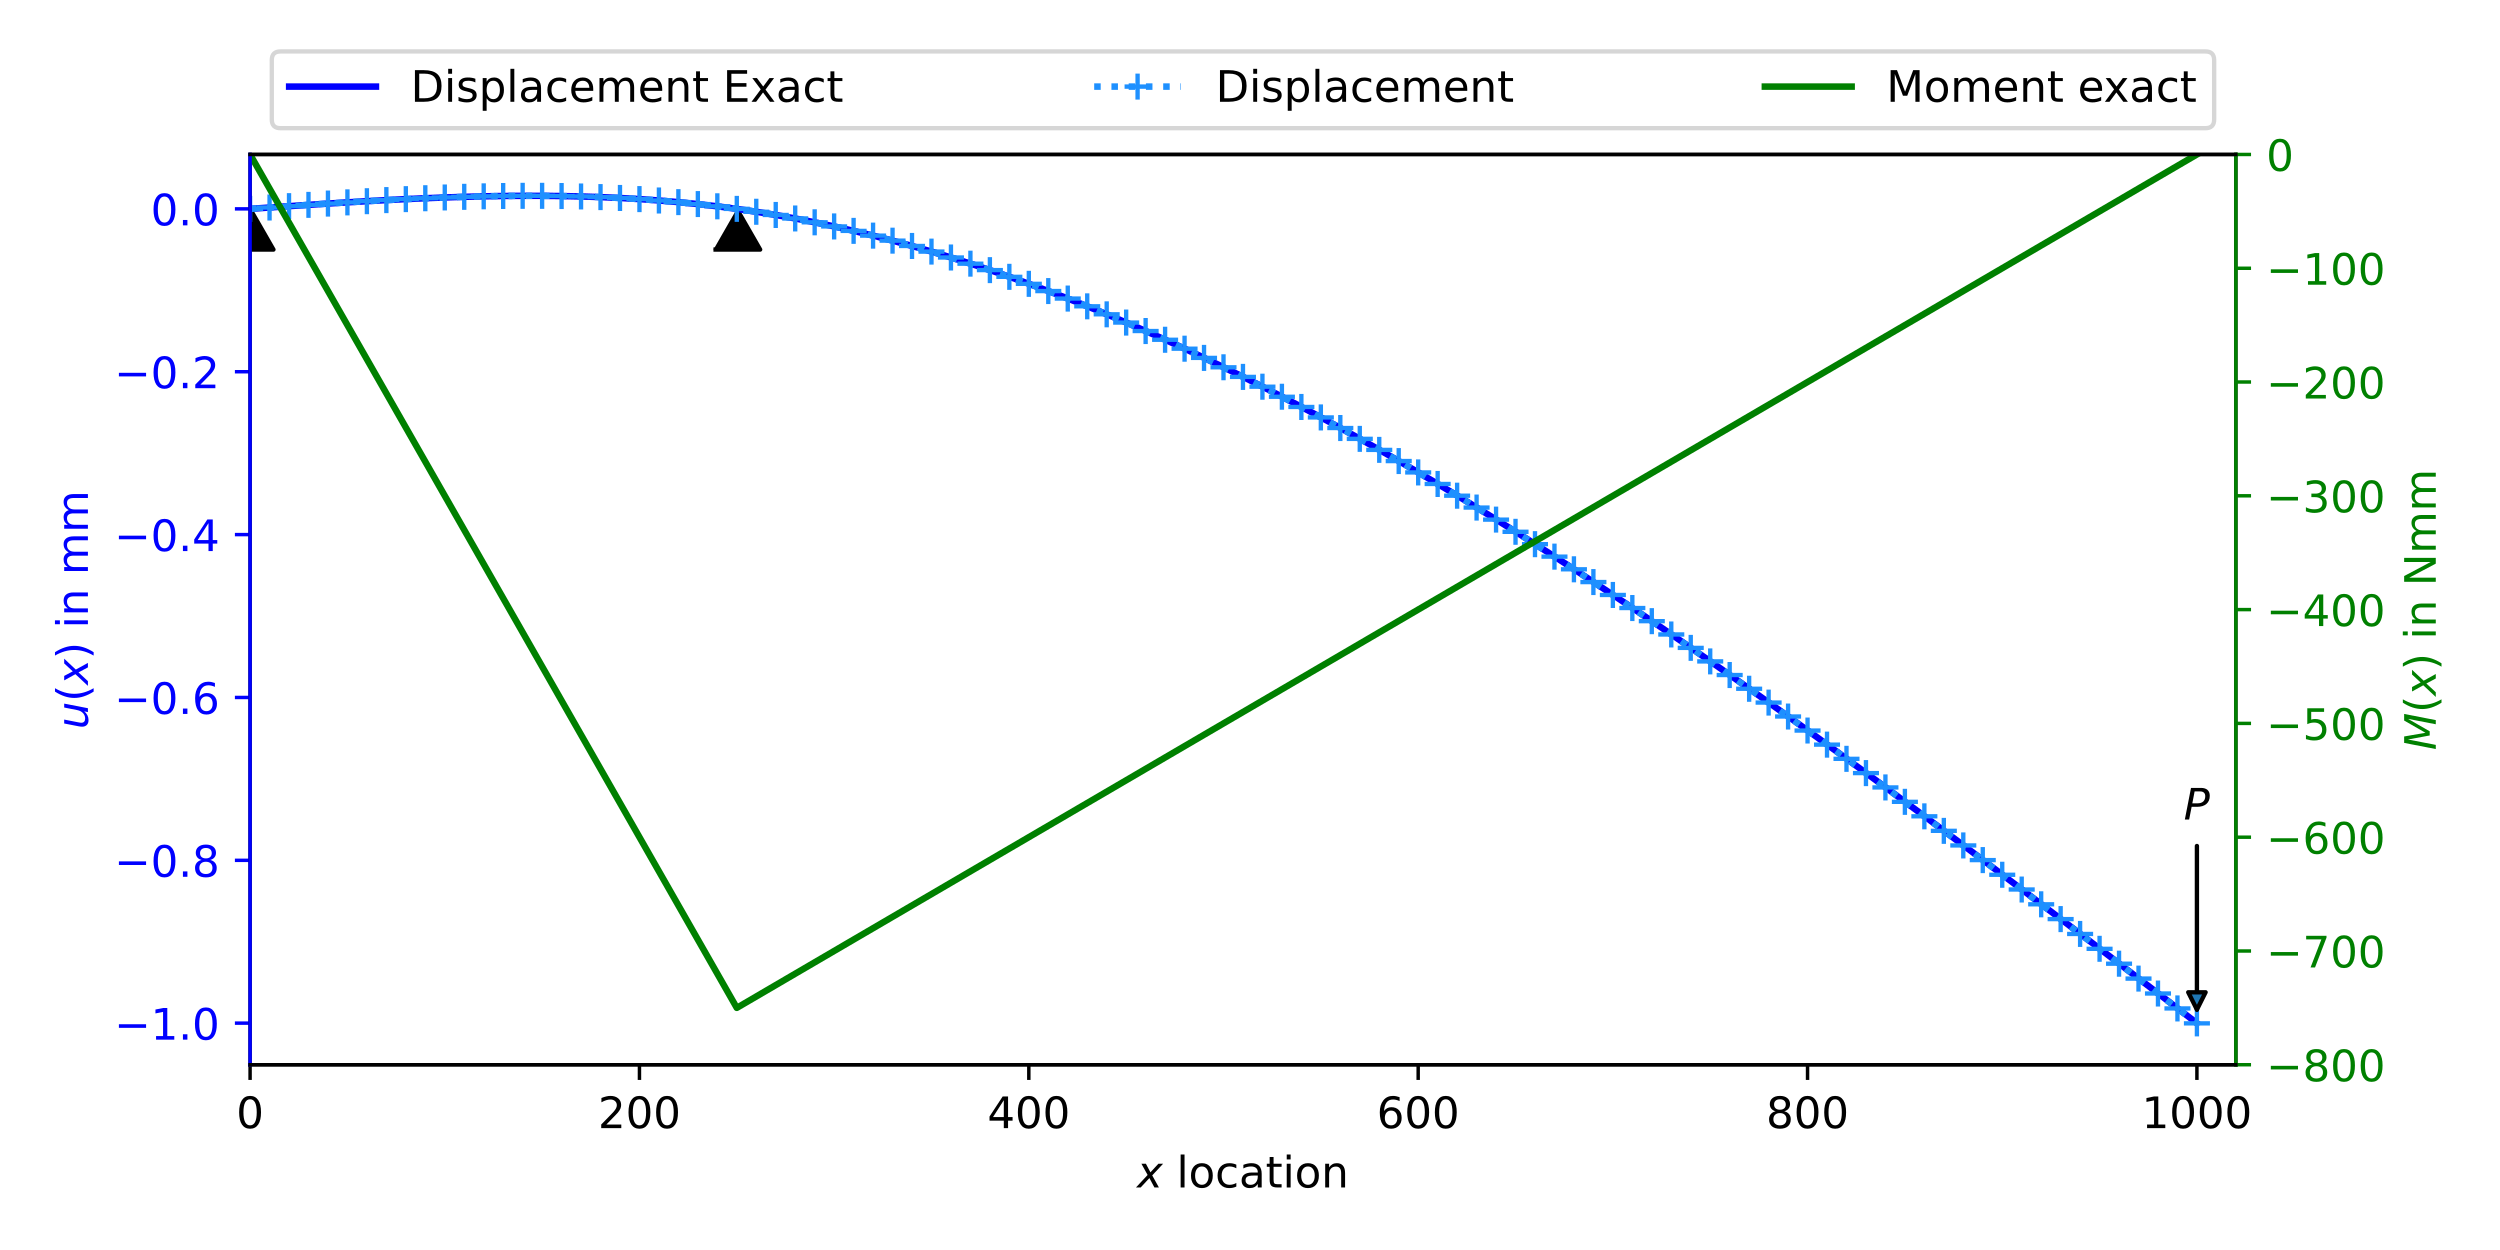 <?xml version="1.0" encoding="utf-8" standalone="no"?>
<!DOCTYPE svg PUBLIC "-//W3C//DTD SVG 1.1//EN"
  "http://www.w3.org/Graphics/SVG/1.1/DTD/svg11.dtd">
<!-- Created with matplotlib (https://matplotlib.org/) -->
<svg height="288pt" version="1.1" viewBox="0 0 576 288" width="576pt" xmlns="http://www.w3.org/2000/svg" xmlns:xlink="http://www.w3.org/1999/xlink">
 <defs>
  <style type="text/css">*{stroke-linecap:butt;stroke-linejoin:round;}</style>
 </defs>
 <g id="figure_1">
  <g id="patch_1">
   <path d="M 0 288 
L 576 288 
L 576 0 
L 0 0 
z
" style="fill:#ffffff;"/>
  </g>
  <g id="axes_1">
   <g id="patch_2">
    <path d="M 57.62 245.32 
L 515.14 245.32 
L 515.14 35.585 
L 57.62 35.585 
z
" style="fill:#ffffff;"/>
   </g>
   <g id="patch_3">
    <path clip-path="url(#pe951905fab)" d="M 57.62 48.123 
L 63.003 57.504 
L 52.237 57.504 
" style="stroke:#000000;stroke-linejoin:miter;"/>
   </g>
   <g id="patch_4">
    <path clip-path="url(#pe951905fab)" d="M 169.757 48.123 
L 175.14 57.504 
L 164.375 57.504 
" style="stroke:#000000;stroke-linejoin:miter;"/>
   </g>
   <g id="matplotlib.axis_1">
    <g id="xtick_1">
     <g id="line2d_1">
      <defs>
       <path d="M 0 0 
L 0 3.5 
" id="m0b0fbb7a70" style="stroke:#000000;stroke-width:0.8;"/>
      </defs>
      <g>
       <use style="stroke:#000000;stroke-width:0.8;" x="57.62" xlink:href="#m0b0fbb7a70" y="245.32"/>
      </g>
     </g>
     <g id="text_1">
      <!-- 0 -->
      <g transform="translate(54.439 259.918)scale(0.1 -0.1)">
       <defs>
        <path d="M 31.781 66.406 
Q 24.172 66.406 20.328 58.906 
Q 16.5 51.422 16.5 36.375 
Q 16.5 21.391 20.328 13.891 
Q 24.172 6.391 31.781 6.391 
Q 39.453 6.391 43.281 13.891 
Q 47.125 21.391 47.125 36.375 
Q 47.125 51.422 43.281 58.906 
Q 39.453 66.406 31.781 66.406 
z
M 31.781 74.219 
Q 44.047 74.219 50.516 64.516 
Q 56.984 54.828 56.984 36.375 
Q 56.984 17.969 50.516 8.266 
Q 44.047 -1.422 31.781 -1.422 
Q 19.531 -1.422 13.062 8.266 
Q 6.594 17.969 6.594 36.375 
Q 6.594 54.828 13.062 64.516 
Q 19.531 74.219 31.781 74.219 
z
" id="DejaVuSans-48"/>
       </defs>
       <use xlink:href="#DejaVuSans-48"/>
      </g>
     </g>
    </g>
    <g id="xtick_2">
     <g id="line2d_2">
      <g>
       <use style="stroke:#000000;stroke-width:0.8;" x="147.33" xlink:href="#m0b0fbb7a70" y="245.32"/>
      </g>
     </g>
     <g id="text_2">
      <!-- 200 -->
      <g transform="translate(137.786 259.918)scale(0.1 -0.1)">
       <defs>
        <path d="M 19.188 8.297 
L 53.609 8.297 
L 53.609 0 
L 7.328 0 
L 7.328 8.297 
Q 12.938 14.109 22.625 23.891 
Q 32.328 33.688 34.812 36.531 
Q 39.547 41.844 41.422 45.531 
Q 43.312 49.219 43.312 52.781 
Q 43.312 58.594 39.234 62.25 
Q 35.156 65.922 28.609 65.922 
Q 23.969 65.922 18.812 64.312 
Q 13.672 62.703 7.812 59.422 
L 7.812 69.391 
Q 13.766 71.781 18.938 73 
Q 24.125 74.219 28.422 74.219 
Q 39.75 74.219 46.484 68.547 
Q 53.219 62.891 53.219 53.422 
Q 53.219 48.922 51.531 44.891 
Q 49.859 40.875 45.406 35.406 
Q 44.188 33.984 37.641 27.219 
Q 31.109 20.453 19.188 8.297 
z
" id="DejaVuSans-50"/>
       </defs>
       <use xlink:href="#DejaVuSans-50"/>
       <use x="63.623" xlink:href="#DejaVuSans-48"/>
       <use x="127.246" xlink:href="#DejaVuSans-48"/>
      </g>
     </g>
    </g>
    <g id="xtick_3">
     <g id="line2d_3">
      <g>
       <use style="stroke:#000000;stroke-width:0.8;" x="237.04" xlink:href="#m0b0fbb7a70" y="245.32"/>
      </g>
     </g>
     <g id="text_3">
      <!-- 400 -->
      <g transform="translate(227.496 259.918)scale(0.1 -0.1)">
       <defs>
        <path d="M 37.797 64.312 
L 12.891 25.391 
L 37.797 25.391 
z
M 35.203 72.906 
L 47.609 72.906 
L 47.609 25.391 
L 58.016 25.391 
L 58.016 17.188 
L 47.609 17.188 
L 47.609 0 
L 37.797 0 
L 37.797 17.188 
L 4.891 17.188 
L 4.891 26.703 
z
" id="DejaVuSans-52"/>
       </defs>
       <use xlink:href="#DejaVuSans-52"/>
       <use x="63.623" xlink:href="#DejaVuSans-48"/>
       <use x="127.246" xlink:href="#DejaVuSans-48"/>
      </g>
     </g>
    </g>
    <g id="xtick_4">
     <g id="line2d_4">
      <g>
       <use style="stroke:#000000;stroke-width:0.8;" x="326.749" xlink:href="#m0b0fbb7a70" y="245.32"/>
      </g>
     </g>
     <g id="text_4">
      <!-- 600 -->
      <g transform="translate(317.206 259.918)scale(0.1 -0.1)">
       <defs>
        <path d="M 33.016 40.375 
Q 26.375 40.375 22.484 35.828 
Q 18.609 31.297 18.609 23.391 
Q 18.609 15.531 22.484 10.953 
Q 26.375 6.391 33.016 6.391 
Q 39.656 6.391 43.531 10.953 
Q 47.406 15.531 47.406 23.391 
Q 47.406 31.297 43.531 35.828 
Q 39.656 40.375 33.016 40.375 
z
M 52.594 71.297 
L 52.594 62.312 
Q 48.875 64.062 45.094 64.984 
Q 41.312 65.922 37.594 65.922 
Q 27.828 65.922 22.672 59.328 
Q 17.531 52.734 16.797 39.406 
Q 19.672 43.656 24.016 45.922 
Q 28.375 48.188 33.594 48.188 
Q 44.578 48.188 50.953 41.516 
Q 57.328 34.859 57.328 23.391 
Q 57.328 12.156 50.688 5.359 
Q 44.047 -1.422 33.016 -1.422 
Q 20.359 -1.422 13.672 8.266 
Q 6.984 17.969 6.984 36.375 
Q 6.984 53.656 15.188 63.938 
Q 23.391 74.219 37.203 74.219 
Q 40.922 74.219 44.703 73.484 
Q 48.484 72.75 52.594 71.297 
z
" id="DejaVuSans-54"/>
       </defs>
       <use xlink:href="#DejaVuSans-54"/>
       <use x="63.623" xlink:href="#DejaVuSans-48"/>
       <use x="127.246" xlink:href="#DejaVuSans-48"/>
      </g>
     </g>
    </g>
    <g id="xtick_5">
     <g id="line2d_5">
      <g>
       <use style="stroke:#000000;stroke-width:0.8;" x="416.459" xlink:href="#m0b0fbb7a70" y="245.32"/>
      </g>
     </g>
     <g id="text_5">
      <!-- 800 -->
      <g transform="translate(406.915 259.918)scale(0.1 -0.1)">
       <defs>
        <path d="M 31.781 34.625 
Q 24.75 34.625 20.719 30.859 
Q 16.703 27.094 16.703 20.516 
Q 16.703 13.922 20.719 10.156 
Q 24.75 6.391 31.781 6.391 
Q 38.812 6.391 42.859 10.172 
Q 46.922 13.969 46.922 20.516 
Q 46.922 27.094 42.891 30.859 
Q 38.875 34.625 31.781 34.625 
z
M 21.922 38.812 
Q 15.578 40.375 12.031 44.719 
Q 8.5 49.078 8.5 55.328 
Q 8.5 64.062 14.719 69.141 
Q 20.953 74.219 31.781 74.219 
Q 42.672 74.219 48.875 69.141 
Q 55.078 64.062 55.078 55.328 
Q 55.078 49.078 51.531 44.719 
Q 48 40.375 41.703 38.812 
Q 48.828 37.156 52.797 32.312 
Q 56.781 27.484 56.781 20.516 
Q 56.781 9.906 50.312 4.234 
Q 43.844 -1.422 31.781 -1.422 
Q 19.734 -1.422 13.25 4.234 
Q 6.781 9.906 6.781 20.516 
Q 6.781 27.484 10.781 32.312 
Q 14.797 37.156 21.922 38.812 
z
M 18.312 54.391 
Q 18.312 48.734 21.844 45.562 
Q 25.391 42.391 31.781 42.391 
Q 38.141 42.391 41.719 45.562 
Q 45.312 48.734 45.312 54.391 
Q 45.312 60.062 41.719 63.234 
Q 38.141 66.406 31.781 66.406 
Q 25.391 66.406 21.844 63.234 
Q 18.312 60.062 18.312 54.391 
z
" id="DejaVuSans-56"/>
       </defs>
       <use xlink:href="#DejaVuSans-56"/>
       <use x="63.623" xlink:href="#DejaVuSans-48"/>
       <use x="127.246" xlink:href="#DejaVuSans-48"/>
      </g>
     </g>
    </g>
    <g id="xtick_6">
     <g id="line2d_6">
      <g>
       <use style="stroke:#000000;stroke-width:0.8;" x="506.169" xlink:href="#m0b0fbb7a70" y="245.32"/>
      </g>
     </g>
     <g id="text_6">
      <!-- 1000 -->
      <g transform="translate(493.444 259.918)scale(0.1 -0.1)">
       <defs>
        <path d="M 12.406 8.297 
L 28.516 8.297 
L 28.516 63.922 
L 10.984 60.406 
L 10.984 69.391 
L 28.422 72.906 
L 38.281 72.906 
L 38.281 8.297 
L 54.391 8.297 
L 54.391 0 
L 12.406 0 
z
" id="DejaVuSans-49"/>
       </defs>
       <use xlink:href="#DejaVuSans-49"/>
       <use x="63.623" xlink:href="#DejaVuSans-48"/>
       <use x="127.246" xlink:href="#DejaVuSans-48"/>
       <use x="190.869" xlink:href="#DejaVuSans-48"/>
      </g>
     </g>
    </g>
    <g id="text_7">
     <!-- $x$ location -->
     <g transform="translate(261.98 273.597)scale(0.1 -0.1)">
      <defs>
       <path d="M 60.016 54.688 
L 34.906 27.875 
L 50.297 0 
L 39.984 0 
L 28.422 21.688 
L 8.297 0 
L -2.594 0 
L 24.312 28.812 
L 10.016 54.688 
L 20.312 54.688 
L 30.812 34.906 
L 49.125 54.688 
z
" id="DejaVuSans-Oblique-120"/>
       <path id="DejaVuSans-32"/>
       <path d="M 9.422 75.984 
L 18.406 75.984 
L 18.406 0 
L 9.422 0 
z
" id="DejaVuSans-108"/>
       <path d="M 30.609 48.391 
Q 23.391 48.391 19.188 42.75 
Q 14.984 37.109 14.984 27.297 
Q 14.984 17.484 19.156 11.844 
Q 23.344 6.203 30.609 6.203 
Q 37.797 6.203 41.984 11.859 
Q 46.188 17.531 46.188 27.297 
Q 46.188 37.016 41.984 42.703 
Q 37.797 48.391 30.609 48.391 
z
M 30.609 56 
Q 42.328 56 49.016 48.375 
Q 55.719 40.766 55.719 27.297 
Q 55.719 13.875 49.016 6.219 
Q 42.328 -1.422 30.609 -1.422 
Q 18.844 -1.422 12.172 6.219 
Q 5.516 13.875 5.516 27.297 
Q 5.516 40.766 12.172 48.375 
Q 18.844 56 30.609 56 
z
" id="DejaVuSans-111"/>
       <path d="M 48.781 52.594 
L 48.781 44.188 
Q 44.969 46.297 41.141 47.344 
Q 37.312 48.391 33.406 48.391 
Q 24.656 48.391 19.812 42.844 
Q 14.984 37.312 14.984 27.297 
Q 14.984 17.281 19.812 11.734 
Q 24.656 6.203 33.406 6.203 
Q 37.312 6.203 41.141 7.25 
Q 44.969 8.297 48.781 10.406 
L 48.781 2.094 
Q 45.016 0.344 40.984 -0.531 
Q 36.969 -1.422 32.422 -1.422 
Q 20.062 -1.422 12.781 6.344 
Q 5.516 14.109 5.516 27.297 
Q 5.516 40.672 12.859 48.328 
Q 20.219 56 33.016 56 
Q 37.156 56 41.109 55.141 
Q 45.062 54.297 48.781 52.594 
z
" id="DejaVuSans-99"/>
       <path d="M 34.281 27.484 
Q 23.391 27.484 19.188 25 
Q 14.984 22.516 14.984 16.5 
Q 14.984 11.719 18.141 8.906 
Q 21.297 6.109 26.703 6.109 
Q 34.188 6.109 38.703 11.406 
Q 43.219 16.703 43.219 25.484 
L 43.219 27.484 
z
M 52.203 31.203 
L 52.203 0 
L 43.219 0 
L 43.219 8.297 
Q 40.141 3.328 35.547 0.953 
Q 30.953 -1.422 24.312 -1.422 
Q 15.922 -1.422 10.953 3.297 
Q 6 8.016 6 15.922 
Q 6 25.141 12.172 29.828 
Q 18.359 34.516 30.609 34.516 
L 43.219 34.516 
L 43.219 35.406 
Q 43.219 41.609 39.141 45 
Q 35.062 48.391 27.688 48.391 
Q 23 48.391 18.547 47.266 
Q 14.109 46.141 10.016 43.891 
L 10.016 52.203 
Q 14.938 54.109 19.578 55.047 
Q 24.219 56 28.609 56 
Q 40.484 56 46.344 49.844 
Q 52.203 43.703 52.203 31.203 
z
" id="DejaVuSans-97"/>
       <path d="M 18.312 70.219 
L 18.312 54.688 
L 36.812 54.688 
L 36.812 47.703 
L 18.312 47.703 
L 18.312 18.016 
Q 18.312 11.328 20.141 9.422 
Q 21.969 7.516 27.594 7.516 
L 36.812 7.516 
L 36.812 0 
L 27.594 0 
Q 17.188 0 13.234 3.875 
Q 9.281 7.766 9.281 18.016 
L 9.281 47.703 
L 2.688 47.703 
L 2.688 54.688 
L 9.281 54.688 
L 9.281 70.219 
z
" id="DejaVuSans-116"/>
       <path d="M 9.422 54.688 
L 18.406 54.688 
L 18.406 0 
L 9.422 0 
z
M 9.422 75.984 
L 18.406 75.984 
L 18.406 64.594 
L 9.422 64.594 
z
" id="DejaVuSans-105"/>
       <path d="M 54.891 33.016 
L 54.891 0 
L 45.906 0 
L 45.906 32.719 
Q 45.906 40.484 42.875 44.328 
Q 39.844 48.188 33.797 48.188 
Q 26.516 48.188 22.312 43.547 
Q 18.109 38.922 18.109 30.906 
L 18.109 0 
L 9.078 0 
L 9.078 54.688 
L 18.109 54.688 
L 18.109 46.188 
Q 21.344 51.125 25.703 53.562 
Q 30.078 56 35.797 56 
Q 45.219 56 50.047 50.172 
Q 54.891 44.344 54.891 33.016 
z
" id="DejaVuSans-110"/>
      </defs>
      <use transform="translate(0 0.016)" xlink:href="#DejaVuSans-Oblique-120"/>
      <use transform="translate(59.18 0.016)" xlink:href="#DejaVuSans-32"/>
      <use transform="translate(90.967 0.016)" xlink:href="#DejaVuSans-108"/>
      <use transform="translate(118.75 0.016)" xlink:href="#DejaVuSans-111"/>
      <use transform="translate(179.932 0.016)" xlink:href="#DejaVuSans-99"/>
      <use transform="translate(234.912 0.016)" xlink:href="#DejaVuSans-97"/>
      <use transform="translate(296.191 0.016)" xlink:href="#DejaVuSans-116"/>
      <use transform="translate(335.4 0.016)" xlink:href="#DejaVuSans-105"/>
      <use transform="translate(363.184 0.016)" xlink:href="#DejaVuSans-111"/>
      <use transform="translate(424.365 0.016)" xlink:href="#DejaVuSans-110"/>
     </g>
    </g>
   </g>
   <g id="matplotlib.axis_2">
    <g id="ytick_1">
     <g id="line2d_7">
      <defs>
       <path d="M 0 0 
L -3.5 0 
" id="m73ab007557" style="stroke:#0000ff;stroke-width:0.8;"/>
      </defs>
      <g>
       <use style="fill:#0000ff;stroke:#0000ff;stroke-width:0.8;" x="57.62" xlink:href="#m73ab007557" y="235.737"/>
      </g>
     </g>
     <g id="text_8">
      <!-- −1.0 -->
      <g style="fill:#0000ff;" transform="translate(26.337 239.536)scale(0.1 -0.1)">
       <defs>
        <path d="M 10.594 35.5 
L 73.188 35.5 
L 73.188 27.203 
L 10.594 27.203 
z
" id="DejaVuSans-8722"/>
        <path d="M 10.688 12.406 
L 21 12.406 
L 21 0 
L 10.688 0 
z
" id="DejaVuSans-46"/>
       </defs>
       <use xlink:href="#DejaVuSans-8722"/>
       <use x="83.789" xlink:href="#DejaVuSans-49"/>
       <use x="147.412" xlink:href="#DejaVuSans-46"/>
       <use x="179.199" xlink:href="#DejaVuSans-48"/>
      </g>
     </g>
    </g>
    <g id="ytick_2">
     <g id="line2d_8">
      <g>
       <use style="fill:#0000ff;stroke:#0000ff;stroke-width:0.8;" x="57.62" xlink:href="#m73ab007557" y="198.214"/>
      </g>
     </g>
     <g id="text_9">
      <!-- −0.8 -->
      <g style="fill:#0000ff;" transform="translate(26.337 202.013)scale(0.1 -0.1)">
       <use xlink:href="#DejaVuSans-8722"/>
       <use x="83.789" xlink:href="#DejaVuSans-48"/>
       <use x="147.412" xlink:href="#DejaVuSans-46"/>
       <use x="179.199" xlink:href="#DejaVuSans-56"/>
      </g>
     </g>
    </g>
    <g id="ytick_3">
     <g id="line2d_9">
      <g>
       <use style="fill:#0000ff;stroke:#0000ff;stroke-width:0.8;" x="57.62" xlink:href="#m73ab007557" y="160.691"/>
      </g>
     </g>
     <g id="text_10">
      <!-- −0.6 -->
      <g style="fill:#0000ff;" transform="translate(26.337 164.49)scale(0.1 -0.1)">
       <use xlink:href="#DejaVuSans-8722"/>
       <use x="83.789" xlink:href="#DejaVuSans-48"/>
       <use x="147.412" xlink:href="#DejaVuSans-46"/>
       <use x="179.199" xlink:href="#DejaVuSans-54"/>
      </g>
     </g>
    </g>
    <g id="ytick_4">
     <g id="line2d_10">
      <g>
       <use style="fill:#0000ff;stroke:#0000ff;stroke-width:0.8;" x="57.62" xlink:href="#m73ab007557" y="123.169"/>
      </g>
     </g>
     <g id="text_11">
      <!-- −0.4 -->
      <g style="fill:#0000ff;" transform="translate(26.337 126.968)scale(0.1 -0.1)">
       <use xlink:href="#DejaVuSans-8722"/>
       <use x="83.789" xlink:href="#DejaVuSans-48"/>
       <use x="147.412" xlink:href="#DejaVuSans-46"/>
       <use x="179.199" xlink:href="#DejaVuSans-52"/>
      </g>
     </g>
    </g>
    <g id="ytick_5">
     <g id="line2d_11">
      <g>
       <use style="fill:#0000ff;stroke:#0000ff;stroke-width:0.8;" x="57.62" xlink:href="#m73ab007557" y="85.646"/>
      </g>
     </g>
     <g id="text_12">
      <!-- −0.2 -->
      <g style="fill:#0000ff;" transform="translate(26.337 89.445)scale(0.1 -0.1)">
       <use xlink:href="#DejaVuSans-8722"/>
       <use x="83.789" xlink:href="#DejaVuSans-48"/>
       <use x="147.412" xlink:href="#DejaVuSans-46"/>
       <use x="179.199" xlink:href="#DejaVuSans-50"/>
      </g>
     </g>
    </g>
    <g id="ytick_6">
     <g id="line2d_12">
      <g>
       <use style="fill:#0000ff;stroke:#0000ff;stroke-width:0.8;" x="57.62" xlink:href="#m73ab007557" y="48.123"/>
      </g>
     </g>
     <g id="text_13">
      <!-- 0.0 -->
      <g style="fill:#0000ff;" transform="translate(34.717 51.922)scale(0.1 -0.1)">
       <use xlink:href="#DejaVuSans-48"/>
       <use x="63.623" xlink:href="#DejaVuSans-46"/>
       <use x="95.41" xlink:href="#DejaVuSans-48"/>
      </g>
     </g>
    </g>
    <g id="text_14">
     <!-- $u(x)$ in mm -->
     <g style="fill:#0000ff;" transform="translate(20.258 168.002)rotate(-90)scale(0.1 -0.1)">
      <defs>
       <path d="M 6.688 21.688 
L 13.094 54.688 
L 22.125 54.688 
L 15.719 22.016 
Q 15.234 19.625 15.016 17.922 
Q 14.797 16.219 14.797 15.094 
Q 14.797 10.938 17.328 8.656 
Q 19.875 6.391 24.516 6.391 
Q 31.734 6.391 37 11.266 
Q 42.281 16.156 43.891 24.422 
L 49.906 54.688 
L 58.891 54.688 
L 48.297 0 
L 39.312 0 
L 41.109 8.594 
Q 37.312 3.812 32.062 1.188 
Q 26.812 -1.422 20.906 -1.422 
Q 13.719 -1.422 9.719 2.516 
Q 5.719 6.453 5.719 13.484 
Q 5.719 14.938 5.953 17.141 
Q 6.203 19.344 6.688 21.688 
z
" id="DejaVuSans-Oblique-117"/>
       <path d="M 31 75.875 
Q 24.469 64.656 21.281 53.656 
Q 18.109 42.672 18.109 31.391 
Q 18.109 20.125 21.312 9.062 
Q 24.516 -2 31 -13.188 
L 23.188 -13.188 
Q 15.875 -1.703 12.234 9.375 
Q 8.594 20.453 8.594 31.391 
Q 8.594 42.281 12.203 53.312 
Q 15.828 64.359 23.188 75.875 
z
" id="DejaVuSans-40"/>
       <path d="M 8.016 75.875 
L 15.828 75.875 
Q 23.141 64.359 26.781 53.312 
Q 30.422 42.281 30.422 31.391 
Q 30.422 20.453 26.781 9.375 
Q 23.141 -1.703 15.828 -13.188 
L 8.016 -13.188 
Q 14.5 -2 17.703 9.062 
Q 20.906 20.125 20.906 31.391 
Q 20.906 42.672 17.703 53.656 
Q 14.5 64.656 8.016 75.875 
z
" id="DejaVuSans-41"/>
       <path d="M 52 44.188 
Q 55.375 50.25 60.062 53.125 
Q 64.75 56 71.094 56 
Q 79.641 56 84.281 50.016 
Q 88.922 44.047 88.922 33.016 
L 88.922 0 
L 79.891 0 
L 79.891 32.719 
Q 79.891 40.578 77.094 44.375 
Q 74.312 48.188 68.609 48.188 
Q 61.625 48.188 57.562 43.547 
Q 53.516 38.922 53.516 30.906 
L 53.516 0 
L 44.484 0 
L 44.484 32.719 
Q 44.484 40.625 41.703 44.406 
Q 38.922 48.188 33.109 48.188 
Q 26.219 48.188 22.156 43.531 
Q 18.109 38.875 18.109 30.906 
L 18.109 0 
L 9.078 0 
L 9.078 54.688 
L 18.109 54.688 
L 18.109 46.188 
Q 21.188 51.219 25.484 53.609 
Q 29.781 56 35.688 56 
Q 41.656 56 45.828 52.969 
Q 50 49.953 52 44.188 
z
" id="DejaVuSans-109"/>
      </defs>
      <use transform="translate(0 0.016)" xlink:href="#DejaVuSans-Oblique-117"/>
      <use transform="translate(63.379 0.016)" xlink:href="#DejaVuSans-40"/>
      <use transform="translate(102.393 0.016)" xlink:href="#DejaVuSans-Oblique-120"/>
      <use transform="translate(161.572 0.016)" xlink:href="#DejaVuSans-41"/>
      <use transform="translate(200.586 0.016)" xlink:href="#DejaVuSans-32"/>
      <use transform="translate(232.373 0.016)" xlink:href="#DejaVuSans-105"/>
      <use transform="translate(260.156 0.016)" xlink:href="#DejaVuSans-110"/>
      <use transform="translate(323.535 0.016)" xlink:href="#DejaVuSans-32"/>
      <use transform="translate(355.322 0.016)" xlink:href="#DejaVuSans-109"/>
      <use transform="translate(452.734 0.016)" xlink:href="#DejaVuSans-109"/>
     </g>
    </g>
   </g>
   <g id="line2d_13">
    <path clip-path="url(#pe951905fab)" d="M 57.62 48.123 
L 62.105 47.811 
L 66.591 47.502 
L 71.076 47.199 
L 75.562 46.904 
L 80.047 46.622 
L 84.533 46.355 
L 89.018 46.106 
L 93.504 45.878 
L 97.989 45.674 
L 102.475 45.497 
L 106.96 45.35 
L 111.446 45.235 
L 115.931 45.157 
L 120.417 45.118 
L 124.902 45.121 
L 129.388 45.169 
L 133.873 45.265 
L 138.359 45.413 
L 142.844 45.614 
L 147.33 45.872 
L 151.815 46.19 
L 156.301 46.571 
L 160.786 47.019 
L 165.272 47.535 
L 169.757 48.123 
L 174.243 48.786 
L 178.728 49.523 
L 183.214 50.333 
L 187.699 51.214 
L 192.185 52.167 
L 196.67 53.19 
L 201.156 54.282 
L 205.641 55.442 
L 210.127 56.669 
L 214.612 57.962 
L 219.098 59.321 
L 223.583 60.743 
L 228.069 62.228 
L 232.554 63.775 
L 237.04 65.384 
L 241.525 67.052 
L 246.011 68.779 
L 250.496 70.565 
L 254.982 72.407 
L 259.467 74.306 
L 263.953 76.259 
L 268.438 78.267 
L 272.924 80.327 
L 277.409 82.44 
L 281.895 84.604 
L 286.38 86.817 
L 290.865 89.08 
L 295.351 91.391 
L 299.836 93.748 
L 304.322 96.152 
L 308.807 98.601 
L 313.293 101.094 
L 317.778 103.63 
L 322.264 106.208 
L 326.749 108.827 
L 331.235 111.485 
L 335.72 114.183 
L 340.206 116.919 
L 344.691 119.692 
L 349.177 122.501 
L 353.662 125.346 
L 358.148 128.224 
L 362.633 131.135 
L 367.119 134.078 
L 371.604 137.052 
L 376.09 140.056 
L 380.575 143.089 
L 385.061 146.15 
L 389.546 149.239 
L 394.032 152.353 
L 398.517 155.492 
L 403.003 158.655 
L 407.488 161.842 
L 411.974 165.05 
L 416.459 168.279 
L 420.945 171.528 
L 425.43 174.797 
L 429.916 178.083 
L 434.401 181.386 
L 438.887 184.706 
L 443.372 188.04 
L 447.858 191.388 
L 452.343 194.75 
L 456.829 198.123 
L 461.314 201.508 
L 465.8 204.902 
L 470.285 208.305 
L 474.771 211.717 
L 479.256 215.135 
L 483.742 218.56 
L 488.227 221.989 
L 492.713 225.422 
L 497.198 228.859 
L 501.684 232.297 
L 506.169 235.737 
" style="fill:none;stroke:#0000ff;stroke-linecap:square;stroke-width:1.5;"/>
   </g>
   <g id="line2d_14">
    <path clip-path="url(#pe951905fab)" d="M 57.62 48.123 
L 62.105 47.811 
L 66.591 47.502 
L 71.076 47.199 
L 75.562 46.904 
L 80.047 46.622 
L 84.533 46.355 
L 89.018 46.106 
L 93.504 45.878 
L 97.989 45.674 
L 102.475 45.497 
L 106.96 45.35 
L 111.446 45.235 
L 115.931 45.157 
L 120.417 45.118 
L 124.902 45.121 
L 129.388 45.169 
L 133.873 45.265 
L 138.359 45.413 
L 142.844 45.614 
L 147.33 45.872 
L 151.815 46.19 
L 156.301 46.571 
L 160.786 47.019 
L 165.272 47.535 
L 169.757 48.123 
L 174.243 48.787 
L 178.728 49.524 
L 183.214 50.335 
L 187.699 51.217 
L 192.185 52.171 
L 196.67 53.194 
L 201.156 54.287 
L 205.641 55.448 
L 210.127 56.675 
L 214.612 57.969 
L 219.098 59.328 
L 223.583 60.751 
L 228.069 62.237 
L 232.554 63.785 
L 237.04 65.394 
L 241.525 67.063 
L 246.011 68.791 
L 250.496 70.577 
L 254.982 72.42 
L 259.467 74.319 
L 263.953 76.273 
L 268.438 78.281 
L 272.924 80.343 
L 277.409 82.456 
L 281.895 84.62 
L 286.38 86.835 
L 290.865 89.098 
L 295.351 91.409 
L 299.836 93.768 
L 304.322 96.172 
L 308.807 98.622 
L 313.293 101.115 
L 317.778 103.652 
L 322.264 106.23 
L 326.749 108.85 
L 331.235 111.509 
L 335.72 114.208 
L 340.206 116.945 
L 344.691 119.718 
L 349.177 122.528 
L 353.662 125.373 
L 358.148 128.252 
L 362.633 131.163 
L 367.119 134.107 
L 371.604 137.082 
L 376.09 140.087 
L 380.575 143.121 
L 385.061 146.182 
L 389.546 149.271 
L 394.032 152.386 
L 398.517 155.526 
L 403.003 158.69 
L 407.488 161.877 
L 411.974 165.086 
L 416.459 168.316 
L 420.945 171.566 
L 425.43 174.835 
L 429.916 178.122 
L 434.401 181.426 
L 438.887 184.746 
L 443.372 188.081 
L 447.858 191.43 
L 452.343 194.792 
L 456.829 198.166 
L 461.314 201.551 
L 465.8 204.946 
L 470.285 208.35 
L 474.771 211.762 
L 479.256 215.181 
L 483.742 218.606 
L 488.227 222.036 
L 492.713 225.47 
L 497.198 228.907 
L 501.684 232.347 
L 506.169 235.787 
" style="fill:none;stroke:#1e90ff;stroke-dasharray:1.5,2.475;stroke-dashoffset:0;stroke-width:1.5;"/>
    <defs>
     <path d="M -3 0 
L 3 0 
M 0 3 
L 0 -3 
" id="m9a83f545ae" style="stroke:#1e90ff;"/>
    </defs>
    <g clip-path="url(#pe951905fab)">
     <use style="fill:#1e90ff;stroke:#1e90ff;" x="57.62" xlink:href="#m9a83f545ae" y="48.123"/>
     <use style="fill:#1e90ff;stroke:#1e90ff;" x="62.105" xlink:href="#m9a83f545ae" y="47.811"/>
     <use style="fill:#1e90ff;stroke:#1e90ff;" x="66.591" xlink:href="#m9a83f545ae" y="47.502"/>
     <use style="fill:#1e90ff;stroke:#1e90ff;" x="71.076" xlink:href="#m9a83f545ae" y="47.199"/>
     <use style="fill:#1e90ff;stroke:#1e90ff;" x="75.562" xlink:href="#m9a83f545ae" y="46.904"/>
     <use style="fill:#1e90ff;stroke:#1e90ff;" x="80.047" xlink:href="#m9a83f545ae" y="46.622"/>
     <use style="fill:#1e90ff;stroke:#1e90ff;" x="84.533" xlink:href="#m9a83f545ae" y="46.355"/>
     <use style="fill:#1e90ff;stroke:#1e90ff;" x="89.018" xlink:href="#m9a83f545ae" y="46.106"/>
     <use style="fill:#1e90ff;stroke:#1e90ff;" x="93.504" xlink:href="#m9a83f545ae" y="45.878"/>
     <use style="fill:#1e90ff;stroke:#1e90ff;" x="97.989" xlink:href="#m9a83f545ae" y="45.674"/>
     <use style="fill:#1e90ff;stroke:#1e90ff;" x="102.475" xlink:href="#m9a83f545ae" y="45.497"/>
     <use style="fill:#1e90ff;stroke:#1e90ff;" x="106.96" xlink:href="#m9a83f545ae" y="45.35"/>
     <use style="fill:#1e90ff;stroke:#1e90ff;" x="111.446" xlink:href="#m9a83f545ae" y="45.235"/>
     <use style="fill:#1e90ff;stroke:#1e90ff;" x="115.931" xlink:href="#m9a83f545ae" y="45.157"/>
     <use style="fill:#1e90ff;stroke:#1e90ff;" x="120.417" xlink:href="#m9a83f545ae" y="45.118"/>
     <use style="fill:#1e90ff;stroke:#1e90ff;" x="124.902" xlink:href="#m9a83f545ae" y="45.121"/>
     <use style="fill:#1e90ff;stroke:#1e90ff;" x="129.388" xlink:href="#m9a83f545ae" y="45.169"/>
     <use style="fill:#1e90ff;stroke:#1e90ff;" x="133.873" xlink:href="#m9a83f545ae" y="45.265"/>
     <use style="fill:#1e90ff;stroke:#1e90ff;" x="138.359" xlink:href="#m9a83f545ae" y="45.413"/>
     <use style="fill:#1e90ff;stroke:#1e90ff;" x="142.844" xlink:href="#m9a83f545ae" y="45.614"/>
     <use style="fill:#1e90ff;stroke:#1e90ff;" x="147.33" xlink:href="#m9a83f545ae" y="45.872"/>
     <use style="fill:#1e90ff;stroke:#1e90ff;" x="151.815" xlink:href="#m9a83f545ae" y="46.19"/>
     <use style="fill:#1e90ff;stroke:#1e90ff;" x="156.301" xlink:href="#m9a83f545ae" y="46.571"/>
     <use style="fill:#1e90ff;stroke:#1e90ff;" x="160.786" xlink:href="#m9a83f545ae" y="47.019"/>
     <use style="fill:#1e90ff;stroke:#1e90ff;" x="165.272" xlink:href="#m9a83f545ae" y="47.535"/>
     <use style="fill:#1e90ff;stroke:#1e90ff;" x="169.757" xlink:href="#m9a83f545ae" y="48.123"/>
     <use style="fill:#1e90ff;stroke:#1e90ff;" x="174.243" xlink:href="#m9a83f545ae" y="48.787"/>
     <use style="fill:#1e90ff;stroke:#1e90ff;" x="178.728" xlink:href="#m9a83f545ae" y="49.524"/>
     <use style="fill:#1e90ff;stroke:#1e90ff;" x="183.214" xlink:href="#m9a83f545ae" y="50.335"/>
     <use style="fill:#1e90ff;stroke:#1e90ff;" x="187.699" xlink:href="#m9a83f545ae" y="51.217"/>
     <use style="fill:#1e90ff;stroke:#1e90ff;" x="192.185" xlink:href="#m9a83f545ae" y="52.171"/>
     <use style="fill:#1e90ff;stroke:#1e90ff;" x="196.67" xlink:href="#m9a83f545ae" y="53.194"/>
     <use style="fill:#1e90ff;stroke:#1e90ff;" x="201.156" xlink:href="#m9a83f545ae" y="54.287"/>
     <use style="fill:#1e90ff;stroke:#1e90ff;" x="205.641" xlink:href="#m9a83f545ae" y="55.448"/>
     <use style="fill:#1e90ff;stroke:#1e90ff;" x="210.127" xlink:href="#m9a83f545ae" y="56.675"/>
     <use style="fill:#1e90ff;stroke:#1e90ff;" x="214.612" xlink:href="#m9a83f545ae" y="57.969"/>
     <use style="fill:#1e90ff;stroke:#1e90ff;" x="219.098" xlink:href="#m9a83f545ae" y="59.328"/>
     <use style="fill:#1e90ff;stroke:#1e90ff;" x="223.583" xlink:href="#m9a83f545ae" y="60.751"/>
     <use style="fill:#1e90ff;stroke:#1e90ff;" x="228.069" xlink:href="#m9a83f545ae" y="62.237"/>
     <use style="fill:#1e90ff;stroke:#1e90ff;" x="232.554" xlink:href="#m9a83f545ae" y="63.785"/>
     <use style="fill:#1e90ff;stroke:#1e90ff;" x="237.04" xlink:href="#m9a83f545ae" y="65.394"/>
     <use style="fill:#1e90ff;stroke:#1e90ff;" x="241.525" xlink:href="#m9a83f545ae" y="67.063"/>
     <use style="fill:#1e90ff;stroke:#1e90ff;" x="246.011" xlink:href="#m9a83f545ae" y="68.791"/>
     <use style="fill:#1e90ff;stroke:#1e90ff;" x="250.496" xlink:href="#m9a83f545ae" y="70.577"/>
     <use style="fill:#1e90ff;stroke:#1e90ff;" x="254.982" xlink:href="#m9a83f545ae" y="72.42"/>
     <use style="fill:#1e90ff;stroke:#1e90ff;" x="259.467" xlink:href="#m9a83f545ae" y="74.319"/>
     <use style="fill:#1e90ff;stroke:#1e90ff;" x="263.953" xlink:href="#m9a83f545ae" y="76.273"/>
     <use style="fill:#1e90ff;stroke:#1e90ff;" x="268.438" xlink:href="#m9a83f545ae" y="78.281"/>
     <use style="fill:#1e90ff;stroke:#1e90ff;" x="272.924" xlink:href="#m9a83f545ae" y="80.343"/>
     <use style="fill:#1e90ff;stroke:#1e90ff;" x="277.409" xlink:href="#m9a83f545ae" y="82.456"/>
     <use style="fill:#1e90ff;stroke:#1e90ff;" x="281.895" xlink:href="#m9a83f545ae" y="84.62"/>
     <use style="fill:#1e90ff;stroke:#1e90ff;" x="286.38" xlink:href="#m9a83f545ae" y="86.835"/>
     <use style="fill:#1e90ff;stroke:#1e90ff;" x="290.865" xlink:href="#m9a83f545ae" y="89.098"/>
     <use style="fill:#1e90ff;stroke:#1e90ff;" x="295.351" xlink:href="#m9a83f545ae" y="91.409"/>
     <use style="fill:#1e90ff;stroke:#1e90ff;" x="299.836" xlink:href="#m9a83f545ae" y="93.768"/>
     <use style="fill:#1e90ff;stroke:#1e90ff;" x="304.322" xlink:href="#m9a83f545ae" y="96.172"/>
     <use style="fill:#1e90ff;stroke:#1e90ff;" x="308.807" xlink:href="#m9a83f545ae" y="98.622"/>
     <use style="fill:#1e90ff;stroke:#1e90ff;" x="313.293" xlink:href="#m9a83f545ae" y="101.115"/>
     <use style="fill:#1e90ff;stroke:#1e90ff;" x="317.778" xlink:href="#m9a83f545ae" y="103.652"/>
     <use style="fill:#1e90ff;stroke:#1e90ff;" x="322.264" xlink:href="#m9a83f545ae" y="106.23"/>
     <use style="fill:#1e90ff;stroke:#1e90ff;" x="326.749" xlink:href="#m9a83f545ae" y="108.85"/>
     <use style="fill:#1e90ff;stroke:#1e90ff;" x="331.235" xlink:href="#m9a83f545ae" y="111.509"/>
     <use style="fill:#1e90ff;stroke:#1e90ff;" x="335.72" xlink:href="#m9a83f545ae" y="114.208"/>
     <use style="fill:#1e90ff;stroke:#1e90ff;" x="340.206" xlink:href="#m9a83f545ae" y="116.945"/>
     <use style="fill:#1e90ff;stroke:#1e90ff;" x="344.691" xlink:href="#m9a83f545ae" y="119.718"/>
     <use style="fill:#1e90ff;stroke:#1e90ff;" x="349.177" xlink:href="#m9a83f545ae" y="122.528"/>
     <use style="fill:#1e90ff;stroke:#1e90ff;" x="353.662" xlink:href="#m9a83f545ae" y="125.373"/>
     <use style="fill:#1e90ff;stroke:#1e90ff;" x="358.148" xlink:href="#m9a83f545ae" y="128.252"/>
     <use style="fill:#1e90ff;stroke:#1e90ff;" x="362.633" xlink:href="#m9a83f545ae" y="131.163"/>
     <use style="fill:#1e90ff;stroke:#1e90ff;" x="367.119" xlink:href="#m9a83f545ae" y="134.107"/>
     <use style="fill:#1e90ff;stroke:#1e90ff;" x="371.604" xlink:href="#m9a83f545ae" y="137.082"/>
     <use style="fill:#1e90ff;stroke:#1e90ff;" x="376.09" xlink:href="#m9a83f545ae" y="140.087"/>
     <use style="fill:#1e90ff;stroke:#1e90ff;" x="380.575" xlink:href="#m9a83f545ae" y="143.121"/>
     <use style="fill:#1e90ff;stroke:#1e90ff;" x="385.061" xlink:href="#m9a83f545ae" y="146.182"/>
     <use style="fill:#1e90ff;stroke:#1e90ff;" x="389.546" xlink:href="#m9a83f545ae" y="149.271"/>
     <use style="fill:#1e90ff;stroke:#1e90ff;" x="394.032" xlink:href="#m9a83f545ae" y="152.386"/>
     <use style="fill:#1e90ff;stroke:#1e90ff;" x="398.517" xlink:href="#m9a83f545ae" y="155.526"/>
     <use style="fill:#1e90ff;stroke:#1e90ff;" x="403.003" xlink:href="#m9a83f545ae" y="158.69"/>
     <use style="fill:#1e90ff;stroke:#1e90ff;" x="407.488" xlink:href="#m9a83f545ae" y="161.877"/>
     <use style="fill:#1e90ff;stroke:#1e90ff;" x="411.974" xlink:href="#m9a83f545ae" y="165.086"/>
     <use style="fill:#1e90ff;stroke:#1e90ff;" x="416.459" xlink:href="#m9a83f545ae" y="168.316"/>
     <use style="fill:#1e90ff;stroke:#1e90ff;" x="420.945" xlink:href="#m9a83f545ae" y="171.566"/>
     <use style="fill:#1e90ff;stroke:#1e90ff;" x="425.43" xlink:href="#m9a83f545ae" y="174.835"/>
     <use style="fill:#1e90ff;stroke:#1e90ff;" x="429.916" xlink:href="#m9a83f545ae" y="178.122"/>
     <use style="fill:#1e90ff;stroke:#1e90ff;" x="434.401" xlink:href="#m9a83f545ae" y="181.426"/>
     <use style="fill:#1e90ff;stroke:#1e90ff;" x="438.887" xlink:href="#m9a83f545ae" y="184.746"/>
     <use style="fill:#1e90ff;stroke:#1e90ff;" x="443.372" xlink:href="#m9a83f545ae" y="188.081"/>
     <use style="fill:#1e90ff;stroke:#1e90ff;" x="447.858" xlink:href="#m9a83f545ae" y="191.43"/>
     <use style="fill:#1e90ff;stroke:#1e90ff;" x="452.343" xlink:href="#m9a83f545ae" y="194.792"/>
     <use style="fill:#1e90ff;stroke:#1e90ff;" x="456.829" xlink:href="#m9a83f545ae" y="198.166"/>
     <use style="fill:#1e90ff;stroke:#1e90ff;" x="461.314" xlink:href="#m9a83f545ae" y="201.551"/>
     <use style="fill:#1e90ff;stroke:#1e90ff;" x="465.8" xlink:href="#m9a83f545ae" y="204.946"/>
     <use style="fill:#1e90ff;stroke:#1e90ff;" x="470.285" xlink:href="#m9a83f545ae" y="208.35"/>
     <use style="fill:#1e90ff;stroke:#1e90ff;" x="474.771" xlink:href="#m9a83f545ae" y="211.762"/>
     <use style="fill:#1e90ff;stroke:#1e90ff;" x="479.256" xlink:href="#m9a83f545ae" y="215.181"/>
     <use style="fill:#1e90ff;stroke:#1e90ff;" x="483.742" xlink:href="#m9a83f545ae" y="218.606"/>
     <use style="fill:#1e90ff;stroke:#1e90ff;" x="488.227" xlink:href="#m9a83f545ae" y="222.036"/>
     <use style="fill:#1e90ff;stroke:#1e90ff;" x="492.713" xlink:href="#m9a83f545ae" y="225.47"/>
     <use style="fill:#1e90ff;stroke:#1e90ff;" x="497.198" xlink:href="#m9a83f545ae" y="228.907"/>
     <use style="fill:#1e90ff;stroke:#1e90ff;" x="501.684" xlink:href="#m9a83f545ae" y="232.347"/>
     <use style="fill:#1e90ff;stroke:#1e90ff;" x="506.169" xlink:href="#m9a83f545ae" y="235.787"/>
    </g>
   </g>
   <g id="patch_5">
    <path d="M 57.62 245.32 
L 57.62 35.585 
" style="fill:none;stroke:#000000;stroke-linecap:square;stroke-linejoin:miter;stroke-width:0.8;"/>
   </g>
   <g id="patch_6">
    <path d="M 515.14 245.32 
L 515.14 35.585 
" style="fill:none;stroke:#000000;stroke-linecap:square;stroke-linejoin:miter;stroke-width:0.8;"/>
   </g>
   <g id="patch_7">
    <path d="M 57.62 245.32 
L 515.14 245.32 
" style="fill:none;stroke:#000000;stroke-linecap:square;stroke-linejoin:miter;stroke-width:0.8;"/>
   </g>
   <g id="patch_8">
    <path d="M 57.62 35.585 
L 515.14 35.585 
" style="fill:none;stroke:#000000;stroke-linecap:square;stroke-linejoin:miter;stroke-width:0.8;"/>
   </g>
   <g id="patch_9">
    <path d="M 506.169 194.915 
Q 506.169 214.326 506.169 232.62 
" style="fill:none;stroke:#000000;stroke-linecap:round;"/>
    <path d="M 508.169 228.62 
L 506.169 232.62 
L 504.169 228.62 
L 508.169 228.62 
z
" style="fill:#1f77b4;stroke:#000000;stroke-linecap:round;"/>
   </g>
   <g id="text_15">
    <!-- $P$ -->
    <g transform="translate(503.119 188.833)scale(0.1 -0.1)">
     <defs>
      <path d="M 16.891 72.906 
L 39.703 72.906 
Q 49.656 72.906 54.875 68.266 
Q 60.109 63.625 60.109 54.688 
Q 60.109 42.672 52.391 35.984 
Q 44.672 29.297 30.719 29.297 
L 18.312 29.297 
L 12.594 0 
L 2.688 0 
z
M 25.203 64.797 
L 19.922 37.406 
L 32.328 37.406 
Q 40.719 37.406 45.203 41.703 
Q 49.703 46 49.703 54 
Q 49.703 59.125 46.656 61.953 
Q 43.609 64.797 38.094 64.797 
z
" id="DejaVuSans-Oblique-80"/>
     </defs>
     <use transform="translate(0 0.094)" xlink:href="#DejaVuSans-Oblique-80"/>
    </g>
   </g>
  </g>
  <g id="axes_2">
   <g id="matplotlib.axis_3">
    <g id="ytick_7">
     <g id="line2d_15">
      <defs>
       <path d="M 0 0 
L 3.5 0 
" id="m90dbbe5f0e" style="stroke:#008000;stroke-width:0.8;"/>
      </defs>
      <g>
       <use style="fill:#008000;stroke:#008000;stroke-width:0.8;" x="515.14" xlink:href="#m90dbbe5f0e" y="245.32"/>
      </g>
     </g>
     <g id="text_16">
      <!-- −800 -->
      <g style="fill:#008000;" transform="translate(522.14 249.119)scale(0.1 -0.1)">
       <use xlink:href="#DejaVuSans-8722"/>
       <use x="83.789" xlink:href="#DejaVuSans-56"/>
       <use x="147.412" xlink:href="#DejaVuSans-48"/>
       <use x="211.035" xlink:href="#DejaVuSans-48"/>
      </g>
     </g>
    </g>
    <g id="ytick_8">
     <g id="line2d_16">
      <g>
       <use style="fill:#008000;stroke:#008000;stroke-width:0.8;" x="515.14" xlink:href="#m90dbbe5f0e" y="219.103"/>
      </g>
     </g>
     <g id="text_17">
      <!-- −700 -->
      <g style="fill:#008000;" transform="translate(522.14 222.902)scale(0.1 -0.1)">
       <defs>
        <path d="M 8.203 72.906 
L 55.078 72.906 
L 55.078 68.703 
L 28.609 0 
L 18.312 0 
L 43.219 64.594 
L 8.203 64.594 
z
" id="DejaVuSans-55"/>
       </defs>
       <use xlink:href="#DejaVuSans-8722"/>
       <use x="83.789" xlink:href="#DejaVuSans-55"/>
       <use x="147.412" xlink:href="#DejaVuSans-48"/>
       <use x="211.035" xlink:href="#DejaVuSans-48"/>
      </g>
     </g>
    </g>
    <g id="ytick_9">
     <g id="line2d_17">
      <g>
       <use style="fill:#008000;stroke:#008000;stroke-width:0.8;" x="515.14" xlink:href="#m90dbbe5f0e" y="192.886"/>
      </g>
     </g>
     <g id="text_18">
      <!-- −600 -->
      <g style="fill:#008000;" transform="translate(522.14 196.685)scale(0.1 -0.1)">
       <use xlink:href="#DejaVuSans-8722"/>
       <use x="83.789" xlink:href="#DejaVuSans-54"/>
       <use x="147.412" xlink:href="#DejaVuSans-48"/>
       <use x="211.035" xlink:href="#DejaVuSans-48"/>
      </g>
     </g>
    </g>
    <g id="ytick_10">
     <g id="line2d_18">
      <g>
       <use style="fill:#008000;stroke:#008000;stroke-width:0.8;" x="515.14" xlink:href="#m90dbbe5f0e" y="166.669"/>
      </g>
     </g>
     <g id="text_19">
      <!-- −500 -->
      <g style="fill:#008000;" transform="translate(522.14 170.469)scale(0.1 -0.1)">
       <defs>
        <path d="M 10.797 72.906 
L 49.516 72.906 
L 49.516 64.594 
L 19.828 64.594 
L 19.828 46.734 
Q 21.969 47.469 24.109 47.828 
Q 26.266 48.188 28.422 48.188 
Q 40.625 48.188 47.75 41.5 
Q 54.891 34.812 54.891 23.391 
Q 54.891 11.625 47.562 5.094 
Q 40.234 -1.422 26.906 -1.422 
Q 22.312 -1.422 17.547 -0.641 
Q 12.797 0.141 7.719 1.703 
L 7.719 11.625 
Q 12.109 9.234 16.797 8.062 
Q 21.484 6.891 26.703 6.891 
Q 35.156 6.891 40.078 11.328 
Q 45.016 15.766 45.016 23.391 
Q 45.016 31 40.078 35.438 
Q 35.156 39.891 26.703 39.891 
Q 22.75 39.891 18.812 39.016 
Q 14.891 38.141 10.797 36.281 
z
" id="DejaVuSans-53"/>
       </defs>
       <use xlink:href="#DejaVuSans-8722"/>
       <use x="83.789" xlink:href="#DejaVuSans-53"/>
       <use x="147.412" xlink:href="#DejaVuSans-48"/>
       <use x="211.035" xlink:href="#DejaVuSans-48"/>
      </g>
     </g>
    </g>
    <g id="ytick_11">
     <g id="line2d_19">
      <g>
       <use style="fill:#008000;stroke:#008000;stroke-width:0.8;" x="515.14" xlink:href="#m90dbbe5f0e" y="140.452"/>
      </g>
     </g>
     <g id="text_20">
      <!-- −400 -->
      <g style="fill:#008000;" transform="translate(522.14 144.252)scale(0.1 -0.1)">
       <use xlink:href="#DejaVuSans-8722"/>
       <use x="83.789" xlink:href="#DejaVuSans-52"/>
       <use x="147.412" xlink:href="#DejaVuSans-48"/>
       <use x="211.035" xlink:href="#DejaVuSans-48"/>
      </g>
     </g>
    </g>
    <g id="ytick_12">
     <g id="line2d_20">
      <g>
       <use style="fill:#008000;stroke:#008000;stroke-width:0.8;" x="515.14" xlink:href="#m90dbbe5f0e" y="114.236"/>
      </g>
     </g>
     <g id="text_21">
      <!-- −300 -->
      <g style="fill:#008000;" transform="translate(522.14 118.035)scale(0.1 -0.1)">
       <defs>
        <path d="M 40.578 39.312 
Q 47.656 37.797 51.625 33 
Q 55.609 28.219 55.609 21.188 
Q 55.609 10.406 48.188 4.484 
Q 40.766 -1.422 27.094 -1.422 
Q 22.516 -1.422 17.656 -0.516 
Q 12.797 0.391 7.625 2.203 
L 7.625 11.719 
Q 11.719 9.328 16.594 8.109 
Q 21.484 6.891 26.812 6.891 
Q 36.078 6.891 40.938 10.547 
Q 45.797 14.203 45.797 21.188 
Q 45.797 27.641 41.281 31.266 
Q 36.766 34.906 28.719 34.906 
L 20.219 34.906 
L 20.219 43.016 
L 29.109 43.016 
Q 36.375 43.016 40.234 45.922 
Q 44.094 48.828 44.094 54.297 
Q 44.094 59.906 40.109 62.906 
Q 36.141 65.922 28.719 65.922 
Q 24.656 65.922 20.016 65.031 
Q 15.375 64.156 9.812 62.312 
L 9.812 71.094 
Q 15.438 72.656 20.344 73.438 
Q 25.25 74.219 29.594 74.219 
Q 40.828 74.219 47.359 69.109 
Q 53.906 64.016 53.906 55.328 
Q 53.906 49.266 50.438 45.094 
Q 46.969 40.922 40.578 39.312 
z
" id="DejaVuSans-51"/>
       </defs>
       <use xlink:href="#DejaVuSans-8722"/>
       <use x="83.789" xlink:href="#DejaVuSans-51"/>
       <use x="147.412" xlink:href="#DejaVuSans-48"/>
       <use x="211.035" xlink:href="#DejaVuSans-48"/>
      </g>
     </g>
    </g>
    <g id="ytick_13">
     <g id="line2d_21">
      <g>
       <use style="fill:#008000;stroke:#008000;stroke-width:0.8;" x="515.14" xlink:href="#m90dbbe5f0e" y="88.019"/>
      </g>
     </g>
     <g id="text_22">
      <!-- −200 -->
      <g style="fill:#008000;" transform="translate(522.14 91.818)scale(0.1 -0.1)">
       <use xlink:href="#DejaVuSans-8722"/>
       <use x="83.789" xlink:href="#DejaVuSans-50"/>
       <use x="147.412" xlink:href="#DejaVuSans-48"/>
       <use x="211.035" xlink:href="#DejaVuSans-48"/>
      </g>
     </g>
    </g>
    <g id="ytick_14">
     <g id="line2d_22">
      <g>
       <use style="fill:#008000;stroke:#008000;stroke-width:0.8;" x="515.14" xlink:href="#m90dbbe5f0e" y="61.802"/>
      </g>
     </g>
     <g id="text_23">
      <!-- −100 -->
      <g style="fill:#008000;" transform="translate(522.14 65.601)scale(0.1 -0.1)">
       <use xlink:href="#DejaVuSans-8722"/>
       <use x="83.789" xlink:href="#DejaVuSans-49"/>
       <use x="147.412" xlink:href="#DejaVuSans-48"/>
       <use x="211.035" xlink:href="#DejaVuSans-48"/>
      </g>
     </g>
    </g>
    <g id="ytick_15">
     <g id="line2d_23">
      <g>
       <use style="fill:#008000;stroke:#008000;stroke-width:0.8;" x="515.14" xlink:href="#m90dbbe5f0e" y="35.585"/>
      </g>
     </g>
     <g id="text_24">
      <!-- 0 -->
      <g style="fill:#008000;" transform="translate(522.14 39.384)scale(0.1 -0.1)">
       <use xlink:href="#DejaVuSans-48"/>
      </g>
     </g>
    </g>
    <g id="text_25">
     <!-- $M(x)$ in Nmm -->
     <g style="fill:#008000;" transform="translate(561.206 172.852)rotate(-90)scale(0.1 -0.1)">
      <defs>
       <path d="M 16.891 72.906 
L 31.688 72.906 
L 40.188 23.781 
L 68.406 72.906 
L 83.594 72.906 
L 69.391 0 
L 59.812 0 
L 72.219 63.922 
L 43.609 14.016 
L 33.984 14.016 
L 24.703 64.109 
L 12.312 0 
L 2.688 0 
z
" id="DejaVuSans-Oblique-77"/>
       <path d="M 9.812 72.906 
L 23.094 72.906 
L 55.422 11.922 
L 55.422 72.906 
L 64.984 72.906 
L 64.984 0 
L 51.703 0 
L 19.391 60.984 
L 19.391 0 
L 9.812 0 
z
" id="DejaVuSans-78"/>
      </defs>
      <use transform="translate(0 0.016)" xlink:href="#DejaVuSans-Oblique-77"/>
      <use transform="translate(86.279 0.016)" xlink:href="#DejaVuSans-40"/>
      <use transform="translate(125.293 0.016)" xlink:href="#DejaVuSans-Oblique-120"/>
      <use transform="translate(184.473 0.016)" xlink:href="#DejaVuSans-41"/>
      <use transform="translate(223.486 0.016)" xlink:href="#DejaVuSans-32"/>
      <use transform="translate(255.273 0.016)" xlink:href="#DejaVuSans-105"/>
      <use transform="translate(283.057 0.016)" xlink:href="#DejaVuSans-110"/>
      <use transform="translate(346.436 0.016)" xlink:href="#DejaVuSans-32"/>
      <use transform="translate(378.223 0.016)" xlink:href="#DejaVuSans-78"/>
      <use transform="translate(453.027 0.016)" xlink:href="#DejaVuSans-109"/>
      <use transform="translate(550.439 0.016)" xlink:href="#DejaVuSans-109"/>
     </g>
    </g>
   </g>
   <g id="line2d_24">
    <path clip-path="url(#pe951905fab)" d="M 57.62 35.585 
L 62.105 43.45 
L 66.591 51.315 
L 71.076 59.18 
L 75.562 67.045 
L 80.047 74.91 
L 84.533 82.775 
L 89.018 90.64 
L 93.504 98.505 
L 97.989 106.371 
L 102.475 114.236 
L 106.96 122.101 
L 111.446 129.966 
L 115.931 137.831 
L 120.417 145.696 
L 124.902 153.561 
L 129.388 161.426 
L 133.873 169.291 
L 138.359 177.156 
L 142.844 185.021 
L 147.33 192.886 
L 151.815 200.751 
L 156.301 208.616 
L 160.786 216.481 
L 165.272 224.346 
L 169.757 232.212 
L 174.243 229.59 
L 178.728 226.968 
L 183.214 224.346 
L 187.699 221.725 
L 192.185 219.103 
L 196.67 216.481 
L 201.156 213.86 
L 205.641 211.238 
L 210.127 208.616 
L 214.612 205.995 
L 219.098 203.373 
L 223.583 200.751 
L 228.069 198.13 
L 232.554 195.508 
L 237.04 192.886 
L 241.525 190.265 
L 246.011 187.643 
L 250.496 185.021 
L 254.982 182.399 
L 259.467 179.778 
L 263.953 177.156 
L 268.438 174.534 
L 272.924 171.913 
L 277.409 169.291 
L 281.895 166.669 
L 286.38 164.048 
L 290.865 161.426 
L 295.351 158.804 
L 299.836 156.183 
L 304.322 153.561 
L 308.807 150.939 
L 313.293 148.318 
L 317.778 145.696 
L 322.264 143.074 
L 326.749 140.452 
L 331.235 137.831 
L 335.72 135.209 
L 340.206 132.587 
L 344.691 129.966 
L 349.177 127.344 
L 353.662 124.722 
L 358.148 122.101 
L 362.633 119.479 
L 367.119 116.857 
L 371.604 114.236 
L 376.09 111.614 
L 380.575 108.992 
L 385.061 106.371 
L 389.546 103.749 
L 394.032 101.127 
L 398.517 98.505 
L 403.003 95.884 
L 407.488 93.262 
L 411.974 90.64 
L 416.459 88.019 
L 420.945 85.397 
L 425.43 82.775 
L 429.916 80.154 
L 434.401 77.532 
L 438.887 74.91 
L 443.372 72.289 
L 447.858 69.667 
L 452.343 67.045 
L 456.829 64.424 
L 461.314 61.802 
L 465.8 59.18 
L 470.285 56.558 
L 474.771 53.937 
L 479.256 51.315 
L 483.742 48.693 
L 488.227 46.072 
L 492.713 43.45 
L 497.198 40.828 
L 501.684 38.207 
L 506.169 35.585 
" style="fill:none;stroke:#008000;stroke-linecap:square;stroke-width:1.5;"/>
   </g>
   <g id="patch_10">
    <path d="M 57.62 245.32 
L 57.62 35.585 
" style="fill:none;stroke:#0000ff;stroke-linecap:square;stroke-linejoin:miter;stroke-width:0.8;"/>
   </g>
   <g id="patch_11">
    <path d="M 515.14 245.32 
L 515.14 35.585 
" style="fill:none;stroke:#008000;stroke-linecap:square;stroke-linejoin:miter;stroke-width:0.8;"/>
   </g>
   <g id="patch_12">
    <path d="M 57.62 245.32 
L 515.14 245.32 
" style="fill:none;stroke:#000000;stroke-linecap:square;stroke-linejoin:miter;stroke-width:0.8;"/>
   </g>
   <g id="patch_13">
    <path d="M 57.62 35.585 
L 515.14 35.585 
" style="fill:none;stroke:#000000;stroke-linecap:square;stroke-linejoin:miter;stroke-width:0.8;"/>
   </g>
   <g id="legend_1">
    <g id="patch_14">
     <path d="M 64.62 29.533 
L 508.14 29.533 
Q 510.14 29.533 510.14 27.533 
L 510.14 13.855 
Q 510.14 11.855 508.14 11.855 
L 64.62 11.855 
Q 62.62 11.855 62.62 13.855 
L 62.62 27.533 
Q 62.62 29.533 64.62 29.533 
z
" style="fill:#ffffff;opacity:0.8;stroke:#cccccc;stroke-linejoin:miter;"/>
    </g>
    <g id="line2d_25">
     <path d="M 66.62 19.953 
L 86.62 19.953 
" style="fill:none;stroke:#0000ff;stroke-linecap:square;stroke-width:1.5;"/>
    </g>
    <g id="line2d_26"/>
    <g id="text_26">
     <!-- Displacement Exact -->
     <g transform="translate(94.62 23.453)scale(0.1 -0.1)">
      <defs>
       <path d="M 19.672 64.797 
L 19.672 8.109 
L 31.594 8.109 
Q 46.688 8.109 53.688 14.938 
Q 60.688 21.781 60.688 36.531 
Q 60.688 51.172 53.688 57.984 
Q 46.688 64.797 31.594 64.797 
z
M 9.812 72.906 
L 30.078 72.906 
Q 51.266 72.906 61.172 64.094 
Q 71.094 55.281 71.094 36.531 
Q 71.094 17.672 61.125 8.828 
Q 51.172 0 30.078 0 
L 9.812 0 
z
" id="DejaVuSans-68"/>
       <path d="M 44.281 53.078 
L 44.281 44.578 
Q 40.484 46.531 36.375 47.5 
Q 32.281 48.484 27.875 48.484 
Q 21.188 48.484 17.844 46.438 
Q 14.5 44.391 14.5 40.281 
Q 14.5 37.156 16.891 35.375 
Q 19.281 33.594 26.516 31.984 
L 29.594 31.297 
Q 39.156 29.25 43.188 25.516 
Q 47.219 21.781 47.219 15.094 
Q 47.219 7.469 41.188 3.016 
Q 35.156 -1.422 24.609 -1.422 
Q 20.219 -1.422 15.453 -0.562 
Q 10.688 0.297 5.422 2 
L 5.422 11.281 
Q 10.406 8.688 15.234 7.391 
Q 20.062 6.109 24.812 6.109 
Q 31.156 6.109 34.562 8.281 
Q 37.984 10.453 37.984 14.406 
Q 37.984 18.062 35.516 20.016 
Q 33.062 21.969 24.703 23.781 
L 21.578 24.516 
Q 13.234 26.266 9.516 29.906 
Q 5.812 33.547 5.812 39.891 
Q 5.812 47.609 11.281 51.797 
Q 16.75 56 26.812 56 
Q 31.781 56 36.172 55.266 
Q 40.578 54.547 44.281 53.078 
z
" id="DejaVuSans-115"/>
       <path d="M 18.109 8.203 
L 18.109 -20.797 
L 9.078 -20.797 
L 9.078 54.688 
L 18.109 54.688 
L 18.109 46.391 
Q 20.953 51.266 25.266 53.625 
Q 29.594 56 35.594 56 
Q 45.562 56 51.781 48.094 
Q 58.016 40.188 58.016 27.297 
Q 58.016 14.406 51.781 6.484 
Q 45.562 -1.422 35.594 -1.422 
Q 29.594 -1.422 25.266 0.953 
Q 20.953 3.328 18.109 8.203 
z
M 48.688 27.297 
Q 48.688 37.203 44.609 42.844 
Q 40.531 48.484 33.406 48.484 
Q 26.266 48.484 22.188 42.844 
Q 18.109 37.203 18.109 27.297 
Q 18.109 17.391 22.188 11.75 
Q 26.266 6.109 33.406 6.109 
Q 40.531 6.109 44.609 11.75 
Q 48.688 17.391 48.688 27.297 
z
" id="DejaVuSans-112"/>
       <path d="M 56.203 29.594 
L 56.203 25.203 
L 14.891 25.203 
Q 15.484 15.922 20.484 11.062 
Q 25.484 6.203 34.422 6.203 
Q 39.594 6.203 44.453 7.469 
Q 49.312 8.734 54.109 11.281 
L 54.109 2.781 
Q 49.266 0.734 44.188 -0.344 
Q 39.109 -1.422 33.891 -1.422 
Q 20.797 -1.422 13.156 6.188 
Q 5.516 13.812 5.516 26.812 
Q 5.516 40.234 12.766 48.109 
Q 20.016 56 32.328 56 
Q 43.359 56 49.781 48.891 
Q 56.203 41.797 56.203 29.594 
z
M 47.219 32.234 
Q 47.125 39.594 43.094 43.984 
Q 39.062 48.391 32.422 48.391 
Q 24.906 48.391 20.391 44.141 
Q 15.875 39.891 15.188 32.172 
z
" id="DejaVuSans-101"/>
       <path d="M 9.812 72.906 
L 55.906 72.906 
L 55.906 64.594 
L 19.672 64.594 
L 19.672 43.016 
L 54.391 43.016 
L 54.391 34.719 
L 19.672 34.719 
L 19.672 8.297 
L 56.781 8.297 
L 56.781 0 
L 9.812 0 
z
" id="DejaVuSans-69"/>
       <path d="M 54.891 54.688 
L 35.109 28.078 
L 55.906 0 
L 45.312 0 
L 29.391 21.484 
L 13.484 0 
L 2.875 0 
L 24.125 28.609 
L 4.688 54.688 
L 15.281 54.688 
L 29.781 35.203 
L 44.281 54.688 
z
" id="DejaVuSans-120"/>
      </defs>
      <use xlink:href="#DejaVuSans-68"/>
      <use x="77.002" xlink:href="#DejaVuSans-105"/>
      <use x="104.785" xlink:href="#DejaVuSans-115"/>
      <use x="156.885" xlink:href="#DejaVuSans-112"/>
      <use x="220.361" xlink:href="#DejaVuSans-108"/>
      <use x="248.145" xlink:href="#DejaVuSans-97"/>
      <use x="309.424" xlink:href="#DejaVuSans-99"/>
      <use x="364.404" xlink:href="#DejaVuSans-101"/>
      <use x="425.928" xlink:href="#DejaVuSans-109"/>
      <use x="523.34" xlink:href="#DejaVuSans-101"/>
      <use x="584.863" xlink:href="#DejaVuSans-110"/>
      <use x="648.242" xlink:href="#DejaVuSans-116"/>
      <use x="687.451" xlink:href="#DejaVuSans-32"/>
      <use x="719.238" xlink:href="#DejaVuSans-69"/>
      <use x="782.422" xlink:href="#DejaVuSans-120"/>
      <use x="841.602" xlink:href="#DejaVuSans-97"/>
      <use x="902.881" xlink:href="#DejaVuSans-99"/>
      <use x="957.861" xlink:href="#DejaVuSans-116"/>
     </g>
    </g>
    <g id="line2d_27">
     <path d="M 252.101 19.953 
L 272.101 19.953 
" style="fill:none;stroke:#1e90ff;stroke-dasharray:1.5,2.475;stroke-dashoffset:0;stroke-width:1.5;"/>
    </g>
    <g id="line2d_28">
     <g>
      <use style="fill:#1e90ff;stroke:#1e90ff;" x="262.101" xlink:href="#m9a83f545ae" y="19.953"/>
     </g>
    </g>
    <g id="text_27">
     <!-- Displacement -->
     <g transform="translate(280.101 23.453)scale(0.1 -0.1)">
      <use xlink:href="#DejaVuSans-68"/>
      <use x="77.002" xlink:href="#DejaVuSans-105"/>
      <use x="104.785" xlink:href="#DejaVuSans-115"/>
      <use x="156.885" xlink:href="#DejaVuSans-112"/>
      <use x="220.361" xlink:href="#DejaVuSans-108"/>
      <use x="248.145" xlink:href="#DejaVuSans-97"/>
      <use x="309.424" xlink:href="#DejaVuSans-99"/>
      <use x="364.404" xlink:href="#DejaVuSans-101"/>
      <use x="425.928" xlink:href="#DejaVuSans-109"/>
      <use x="523.34" xlink:href="#DejaVuSans-101"/>
      <use x="584.863" xlink:href="#DejaVuSans-110"/>
      <use x="648.242" xlink:href="#DejaVuSans-116"/>
     </g>
    </g>
    <g id="line2d_29">
     <path d="M 406.62 19.953 
L 426.62 19.953 
" style="fill:none;stroke:#008000;stroke-linecap:square;stroke-width:1.5;"/>
    </g>
    <g id="line2d_30"/>
    <g id="text_28">
     <!-- Moment exact -->
     <g transform="translate(434.62 23.453)scale(0.1 -0.1)">
      <defs>
       <path d="M 9.812 72.906 
L 24.516 72.906 
L 43.109 23.297 
L 61.812 72.906 
L 76.516 72.906 
L 76.516 0 
L 66.891 0 
L 66.891 64.016 
L 48.094 14.016 
L 38.188 14.016 
L 19.391 64.016 
L 19.391 0 
L 9.812 0 
z
" id="DejaVuSans-77"/>
      </defs>
      <use xlink:href="#DejaVuSans-77"/>
      <use x="86.279" xlink:href="#DejaVuSans-111"/>
      <use x="147.461" xlink:href="#DejaVuSans-109"/>
      <use x="244.873" xlink:href="#DejaVuSans-101"/>
      <use x="306.396" xlink:href="#DejaVuSans-110"/>
      <use x="369.775" xlink:href="#DejaVuSans-116"/>
      <use x="408.984" xlink:href="#DejaVuSans-32"/>
      <use x="440.771" xlink:href="#DejaVuSans-101"/>
      <use x="500.545" xlink:href="#DejaVuSans-120"/>
      <use x="559.725" xlink:href="#DejaVuSans-97"/>
      <use x="621.004" xlink:href="#DejaVuSans-99"/>
      <use x="675.984" xlink:href="#DejaVuSans-116"/>
     </g>
    </g>
   </g>
  </g>
 </g>
 <defs>
  <clipPath id="pe951905fab">
   <rect height="209.735" width="457.52" x="57.62" y="35.585"/>
  </clipPath>
 </defs>
</svg>
